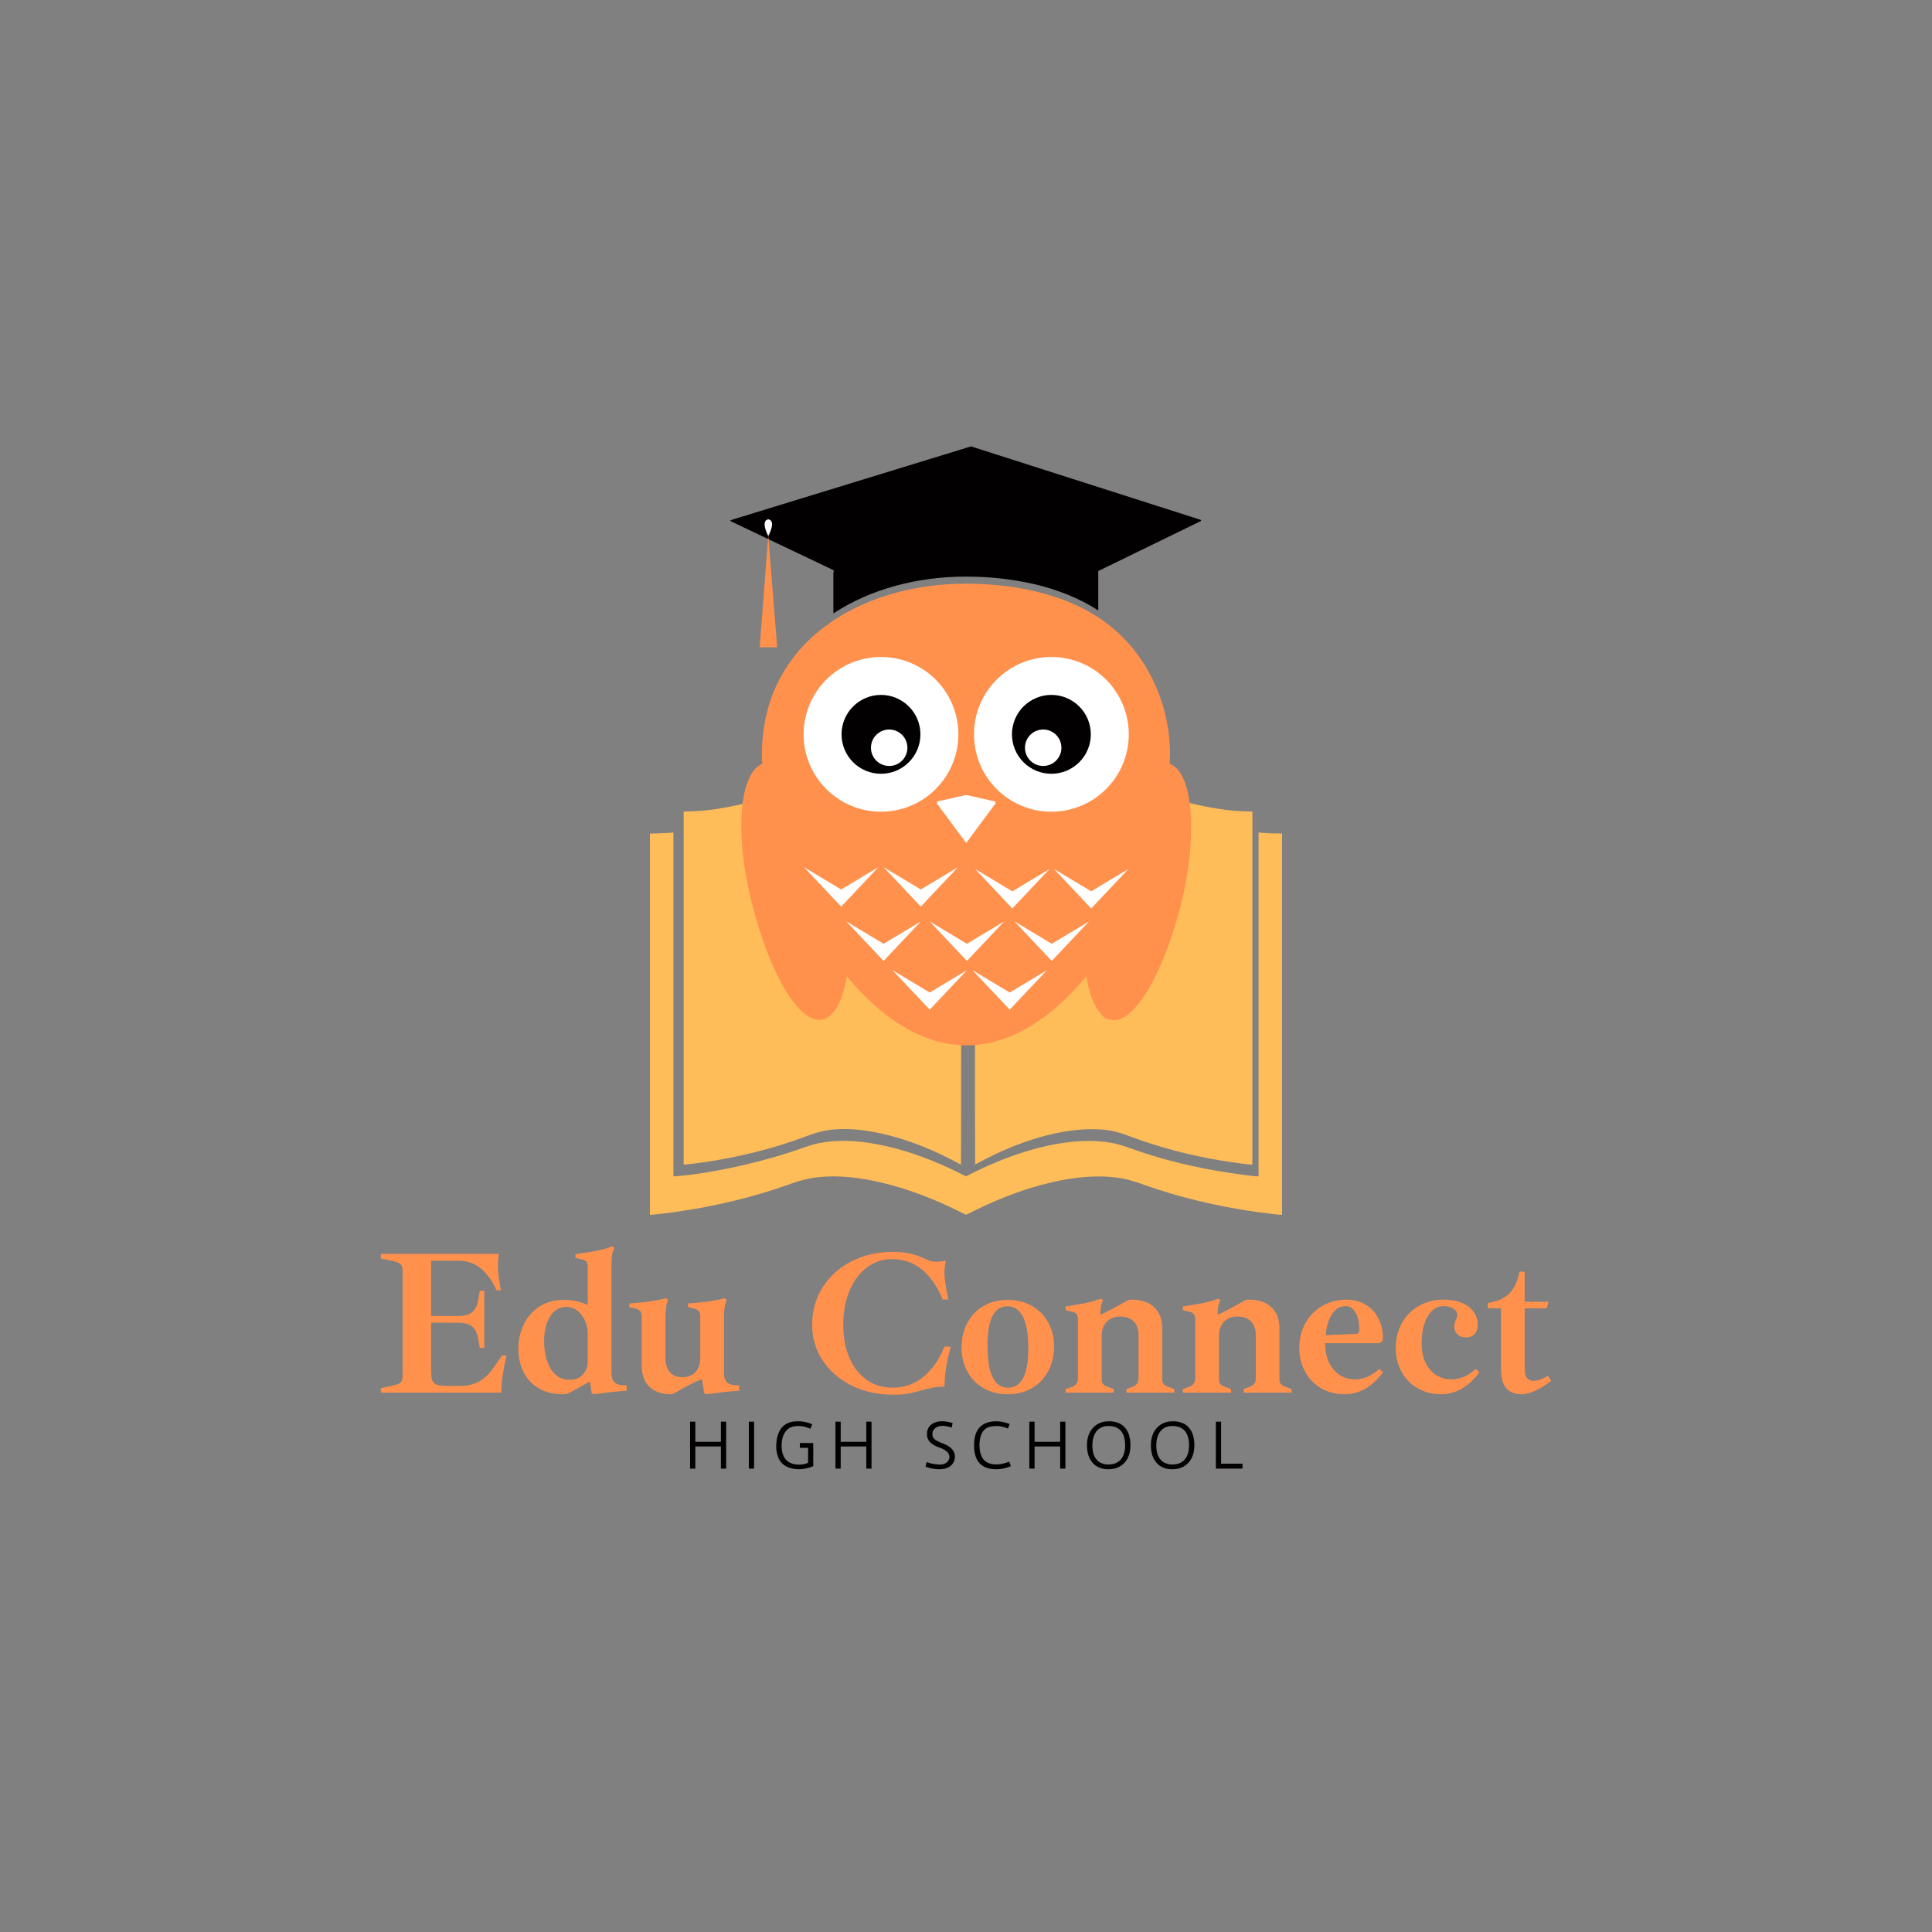 <svg xmlns="http://www.w3.org/2000/svg" xmlns:xlink="http://www.w3.org/1999/xlink" width="500" zoomAndPan="magnify" viewBox="0 0 375 375" height="500" preserveAspectRatio="xMidYMid meet" version="1.2"><rect x="0" y="0" width="375" height="375" fill="#808080" stroke="none"/><defs><clipPath id="efe3e0951e"><path d="M 126.156 150.215 L 249 150.215 L 249 235.715 L 126.156 235.715 Z M 126.156 150.215 "/></clipPath><clipPath id="2e33d438f1"><path d="M 143 113 L 232 113 L 232 202.895 L 143 202.895 Z M 143 113 "/></clipPath><clipPath id="f355c1952a"><path d="M 141.625 86.645 L 233.125 86.645 L 233.125 120 L 141.625 120 Z M 141.625 86.645 "/></clipPath></defs><g id="6462acc0bf"><g clip-rule="nonzero" clip-path="url(#efe3e0951e)"><path style=" stroke:none;fill-rule:evenodd;fill:#ffbd59;fill-opacity:1;" d="M 162.992 150.367 C 162.883 150.379 162.535 150.418 162.223 150.453 C 160.164 150.672 158.793 151.055 155.988 152.184 C 147.816 155.48 140.148 157.328 134 157.488 L 132.703 157.523 L 132.703 226.051 L 132.832 226.051 C 133.059 226.051 134.969 225.824 136.234 225.648 C 143.082 224.691 150.344 222.883 155.988 220.727 C 158.523 219.758 159.934 219.402 161.965 219.219 C 168.273 218.656 177.309 221.082 185.598 225.57 C 186.09 225.832 186.504 226.051 186.523 226.051 C 186.543 226.051 186.559 210.629 186.559 191.781 L 186.559 157.516 L 185.777 157.035 C 179.988 153.504 173.656 151.188 167.828 150.473 C 167.105 150.383 163.535 150.305 162.992 150.367 M 209.047 150.367 C 208.938 150.379 208.566 150.418 208.223 150.449 C 202.609 150.98 195.539 153.574 189.508 157.312 L 189.238 157.477 L 189.238 191.77 C 189.234 210.629 189.254 226.051 189.277 226.039 C 189.305 226.031 189.742 225.793 190.25 225.516 C 197.809 221.414 205.949 219.066 212.234 219.18 C 215.141 219.23 216.496 219.5 219.492 220.625 C 225.031 222.703 230.898 224.25 237.113 225.277 C 239.262 225.629 242.43 226.051 242.949 226.051 L 243.09 226.051 L 243.09 157.523 L 241.738 157.488 C 235.641 157.328 227.66 155.406 219.805 152.199 C 217.133 151.109 215.977 150.777 213.773 150.473 C 213.152 150.383 209.594 150.309 209.047 150.367 M 129.742 161.668 C 129.508 161.691 128.605 161.727 127.738 161.75 L 126.156 161.793 L 126.156 235.785 L 126.402 235.785 C 126.766 235.785 129.516 235.465 131.109 235.238 C 138.832 234.141 146.156 232.375 152.773 230.023 C 156.23 228.793 157.914 228.449 161.031 228.348 C 167.848 228.129 177.281 230.664 186.055 235.082 C 186.824 235.469 187.469 235.785 187.488 235.785 C 187.508 235.785 188.328 235.391 189.305 234.906 C 199.402 229.926 209.379 227.605 216.617 228.551 C 218.508 228.797 219.57 229.078 222.254 230.031 C 228.758 232.348 236.133 234.129 243.688 235.211 C 245.598 235.48 248.191 235.785 248.621 235.785 L 248.84 235.785 L 248.84 161.777 L 247.801 161.773 C 246.863 161.773 246.359 161.75 244.785 161.629 L 244.285 161.59 L 244.285 228.328 L 244.07 228.328 C 243.234 228.328 238.68 227.699 235.809 227.188 C 229.852 226.125 224.715 224.781 219.41 222.887 C 217.746 222.297 216.93 222.059 215.781 221.84 C 208.797 220.512 198.883 222.637 188.953 227.598 L 187.504 228.32 L 185.906 227.531 C 176.426 222.84 167.004 220.691 160.23 221.672 C 158.57 221.91 157.691 222.141 155.648 222.871 C 148.203 225.531 138.047 227.789 131.234 228.305 L 130.711 228.344 L 130.711 161.605 L 130.441 161.613 C 130.293 161.621 129.98 161.645 129.742 161.668 "/></g><g clip-rule="nonzero" clip-path="url(#2e33d438f1)"><path style=" stroke:none;fill-rule:nonzero;fill:#ff914d;fill-opacity:1;" d="M 227.035 148.242 C 227.035 147.664 227.109 147.012 227.109 146.434 C 227.109 137.555 223.496 128.672 216.781 122.605 C 209.055 115.602 197.645 113.289 187.465 113.289 C 167.387 113.289 147.891 124.34 147.891 146.434 C 147.891 147.012 147.891 147.59 147.965 148.242 C 143.559 150.047 142.547 161.602 145.797 174.742 C 149.117 188.316 154.969 199.004 159.734 197.852 C 162.043 197.273 163.633 194.094 164.355 189.473 C 170.855 197.418 178.941 202.906 187.609 202.906 C 196.273 202.906 204.359 197.418 210.859 189.473 C 211.367 192.723 212.305 195.25 213.605 196.695 C 213.965 197.273 214.473 197.633 214.902 197.777 C 214.977 197.777 215.047 197.777 215.191 197.852 C 215.266 197.852 215.336 197.922 215.48 197.922 C 220.246 199.078 226.098 188.316 229.418 174.816 C 232.523 161.527 231.512 149.902 227.035 148.242 Z M 227.035 148.242 "/></g><path style=" stroke:none;fill-rule:nonzero;fill:#ffffff;fill-opacity:1;" d="M 178.727 172.648 L 185.945 168.316 L 182.336 172.145 L 178.727 175.969 L 175.113 172.145 L 171.504 168.316 Z M 178.727 172.648 "/><path style=" stroke:none;fill-rule:nonzero;fill:#ffffff;fill-opacity:1;" d="M 163.273 172.648 L 170.492 168.316 L 166.883 172.145 L 163.273 175.969 L 159.66 172.145 L 156.051 168.316 Z M 163.273 172.648 "/><path style=" stroke:none;fill-rule:nonzero;fill:#ffffff;fill-opacity:1;" d="M 196.488 173.008 L 203.711 168.676 L 200.102 172.504 L 196.488 176.332 L 189.27 168.676 Z M 196.488 173.008 "/><path style=" stroke:none;fill-rule:nonzero;fill:#ffffff;fill-opacity:1;" d="M 211.801 173.008 L 219.02 168.676 L 211.801 176.332 L 208.188 172.504 L 204.578 168.676 Z M 211.801 173.008 "/><path style=" stroke:none;fill-rule:nonzero;fill:#ffffff;fill-opacity:1;" d="M 171.504 183.191 L 178.727 178.859 L 175.113 182.688 L 171.504 186.512 L 167.895 182.688 L 164.285 178.859 Z M 171.504 183.191 "/><path style=" stroke:none;fill-rule:nonzero;fill:#ffffff;fill-opacity:1;" d="M 187.68 183.191 L 194.902 178.859 L 191.289 182.688 L 187.68 186.512 L 184.07 182.688 L 180.457 178.859 Z M 187.68 183.191 "/><path style=" stroke:none;fill-rule:nonzero;fill:#ffffff;fill-opacity:1;" d="M 204.145 183.191 L 211.367 178.859 L 207.754 182.688 L 204.145 186.512 L 200.535 182.688 L 196.922 178.859 Z M 204.145 183.191 "/><path style=" stroke:none;fill-rule:nonzero;fill:#ffffff;fill-opacity:1;" d="M 180.457 192.652 L 187.68 188.316 L 184.07 192.145 L 180.457 195.973 L 173.238 188.316 Z M 180.457 192.652 "/><path style=" stroke:none;fill-rule:nonzero;fill:#ffffff;fill-opacity:1;" d="M 195.984 192.652 L 203.207 188.316 L 199.594 192.145 L 195.984 195.973 L 192.375 192.145 L 188.762 188.316 Z M 195.984 192.652 "/><path style=" stroke:none;fill-rule:nonzero;fill:#ffffff;fill-opacity:1;" d="M 193.312 155.605 L 187.535 154.305 L 181.758 155.605 L 182.047 155.824 L 181.758 155.824 L 184.648 159.723 L 187.535 163.621 L 190.426 159.723 L 193.312 155.824 L 193.023 155.824 Z M 193.312 155.605 "/><path style=" stroke:none;fill-rule:nonzero;fill:#ffffff;fill-opacity:1;" d="M 186.02 142.535 C 186.02 143.523 185.922 144.5 185.73 145.465 C 185.539 146.434 185.254 147.371 184.875 148.285 C 184.5 149.195 184.035 150.059 183.488 150.879 C 182.941 151.699 182.316 152.461 181.621 153.156 C 180.922 153.855 180.164 154.477 179.344 155.023 C 178.523 155.574 177.656 156.035 176.746 156.414 C 175.836 156.789 174.898 157.074 173.93 157.266 C 172.961 157.461 171.984 157.555 171 157.555 C 170.012 157.555 169.035 157.461 168.07 157.266 C 167.102 157.074 166.164 156.789 165.25 156.414 C 164.34 156.035 163.473 155.574 162.656 155.023 C 161.836 154.477 161.074 153.855 160.379 153.156 C 159.68 152.461 159.059 151.699 158.512 150.879 C 157.961 150.059 157.5 149.195 157.121 148.285 C 156.746 147.371 156.461 146.434 156.266 145.465 C 156.074 144.5 155.98 143.523 155.98 142.535 C 155.98 141.551 156.074 140.574 156.266 139.605 C 156.461 138.637 156.746 137.699 157.121 136.789 C 157.5 135.875 157.961 135.012 158.512 134.191 C 159.059 133.371 159.68 132.613 160.379 131.914 C 161.074 131.219 161.836 130.594 162.656 130.047 C 163.473 129.5 164.34 129.035 165.25 128.66 C 166.164 128.281 167.102 127.996 168.07 127.805 C 169.035 127.613 170.012 127.516 171 127.516 C 171.984 127.516 172.961 127.613 173.93 127.805 C 174.898 127.996 175.836 128.281 176.746 128.66 C 177.656 129.035 178.523 129.5 179.344 130.047 C 180.164 130.594 180.922 131.219 181.621 131.914 C 182.316 132.613 182.941 133.371 183.488 134.191 C 184.035 135.012 184.5 135.875 184.875 136.789 C 185.254 137.699 185.539 138.637 185.73 139.605 C 185.922 140.574 186.02 141.551 186.02 142.535 Z M 186.02 142.535 "/><path style=" stroke:none;fill-rule:nonzero;fill:#020000;fill-opacity:1;" d="M 178.652 142.535 C 178.652 143.039 178.605 143.535 178.508 144.027 C 178.41 144.523 178.262 145 178.07 145.465 C 177.879 145.93 177.645 146.371 177.363 146.789 C 177.086 147.207 176.766 147.594 176.41 147.949 C 176.055 148.305 175.668 148.621 175.25 148.898 C 174.832 149.18 174.395 149.414 173.93 149.609 C 173.465 149.801 172.984 149.945 172.492 150.043 C 172 150.141 171.5 150.191 171 150.191 C 170.496 150.191 170 150.141 169.504 150.043 C 169.012 149.945 168.535 149.801 168.07 149.609 C 167.605 149.414 167.164 149.18 166.746 148.898 C 166.328 148.621 165.941 148.305 165.586 147.949 C 165.23 147.594 164.914 147.207 164.633 146.789 C 164.355 146.371 164.121 145.93 163.926 145.465 C 163.734 145 163.59 144.523 163.492 144.027 C 163.395 143.535 163.344 143.039 163.344 142.535 C 163.344 142.031 163.395 141.535 163.492 141.043 C 163.59 140.551 163.734 140.07 163.926 139.605 C 164.121 139.141 164.355 138.699 164.633 138.281 C 164.914 137.863 165.23 137.477 165.586 137.125 C 165.941 136.77 166.328 136.449 166.746 136.172 C 167.164 135.891 167.605 135.656 168.07 135.465 C 168.535 135.27 169.012 135.125 169.504 135.027 C 170 134.93 170.496 134.883 171 134.883 C 171.5 134.883 172 134.93 172.492 135.027 C 172.984 135.125 173.465 135.27 173.93 135.465 C 174.395 135.656 174.832 135.891 175.25 136.172 C 175.668 136.449 176.055 136.77 176.41 137.125 C 176.766 137.477 177.086 137.863 177.363 138.281 C 177.645 138.699 177.879 139.141 178.07 139.605 C 178.262 140.07 178.41 140.551 178.508 141.043 C 178.605 141.535 178.652 142.031 178.652 142.535 Z M 178.652 142.535 "/><path style=" stroke:none;fill-rule:nonzero;fill:#ffffff;fill-opacity:1;" d="M 176.125 145.137 C 176.125 145.605 176.035 146.055 175.855 146.488 C 175.676 146.922 175.422 147.305 175.09 147.637 C 174.758 147.969 174.375 148.227 173.941 148.406 C 173.508 148.582 173.059 148.672 172.586 148.672 C 172.117 148.672 171.668 148.582 171.234 148.406 C 170.801 148.227 170.418 147.969 170.086 147.637 C 169.754 147.305 169.5 146.922 169.32 146.488 C 169.141 146.055 169.051 145.605 169.051 145.137 C 169.051 144.668 169.141 144.215 169.32 143.781 C 169.5 143.348 169.754 142.965 170.086 142.633 C 170.418 142.301 170.801 142.047 171.234 141.867 C 171.668 141.688 172.117 141.598 172.586 141.598 C 173.059 141.598 173.508 141.688 173.941 141.867 C 174.375 142.047 174.758 142.301 175.09 142.633 C 175.422 142.965 175.676 143.348 175.855 143.781 C 176.035 144.215 176.125 144.668 176.125 145.137 Z M 176.125 145.137 "/><path style=" stroke:none;fill-rule:nonzero;fill:#ffffff;fill-opacity:1;" d="M 219.094 142.535 C 219.094 143.523 218.996 144.5 218.805 145.465 C 218.613 146.434 218.328 147.371 217.949 148.285 C 217.57 149.195 217.109 150.059 216.562 150.879 C 216.012 151.699 215.391 152.461 214.691 153.156 C 213.996 153.855 213.238 154.477 212.418 155.023 C 211.598 155.574 210.73 156.035 209.82 156.414 C 208.91 156.789 207.969 157.074 207.004 157.266 C 206.035 157.461 205.059 157.555 204.074 157.555 C 203.086 157.555 202.109 157.461 201.141 157.266 C 200.176 157.074 199.234 156.789 198.324 156.414 C 197.414 156.035 196.547 155.574 195.727 155.023 C 194.906 154.477 194.148 153.855 193.453 153.156 C 192.754 152.461 192.133 151.699 191.582 150.879 C 191.035 150.059 190.574 149.195 190.195 148.285 C 189.816 147.371 189.531 146.434 189.34 145.465 C 189.148 144.5 189.051 143.523 189.051 142.535 C 189.051 141.551 189.148 140.574 189.34 139.605 C 189.531 138.637 189.816 137.699 190.195 136.789 C 190.574 135.875 191.035 135.012 191.582 134.191 C 192.133 133.371 192.754 132.613 193.453 131.914 C 194.148 131.219 194.906 130.594 195.727 130.047 C 196.547 129.5 197.414 129.035 198.324 128.66 C 199.234 128.281 200.176 127.996 201.141 127.805 C 202.109 127.613 203.086 127.516 204.074 127.516 C 205.059 127.516 206.035 127.613 207.004 127.805 C 207.969 127.996 208.91 128.281 209.82 128.66 C 210.73 129.035 211.598 129.5 212.418 130.047 C 213.238 130.594 213.996 131.219 214.691 131.914 C 215.391 132.613 216.012 133.371 216.562 134.191 C 217.109 135.012 217.57 135.875 217.949 136.789 C 218.328 137.699 218.613 138.637 218.805 139.605 C 218.996 140.574 219.094 141.551 219.094 142.535 Z M 219.094 142.535 "/><path style=" stroke:none;fill-rule:nonzero;fill:#020000;fill-opacity:1;" d="M 211.727 142.535 C 211.727 143.039 211.676 143.535 211.578 144.027 C 211.48 144.523 211.336 145 211.145 145.465 C 210.953 145.93 210.715 146.371 210.438 146.789 C 210.156 147.207 209.84 147.594 209.484 147.949 C 209.129 148.305 208.742 148.621 208.324 148.898 C 207.906 149.18 207.465 149.414 207 149.609 C 206.539 149.801 206.059 149.945 205.566 150.043 C 205.074 150.141 204.574 150.191 204.074 150.191 C 203.57 150.191 203.07 150.141 202.578 150.043 C 202.086 149.945 201.605 149.801 201.145 149.609 C 200.68 149.414 200.238 149.18 199.82 148.898 C 199.402 148.621 199.016 148.305 198.66 147.949 C 198.305 147.594 197.988 147.207 197.707 146.789 C 197.43 146.371 197.191 145.93 197 145.465 C 196.809 145 196.664 144.523 196.566 144.027 C 196.465 143.535 196.418 143.039 196.418 142.535 C 196.418 142.031 196.465 141.535 196.566 141.043 C 196.664 140.551 196.809 140.07 197 139.605 C 197.191 139.141 197.43 138.699 197.707 138.281 C 197.988 137.863 198.305 137.477 198.66 137.125 C 199.016 136.77 199.402 136.449 199.82 136.172 C 200.238 135.891 200.68 135.656 201.145 135.465 C 201.605 135.27 202.086 135.125 202.578 135.027 C 203.07 134.93 203.57 134.883 204.074 134.883 C 204.574 134.883 205.074 134.93 205.566 135.027 C 206.059 135.125 206.539 135.27 207 135.465 C 207.465 135.656 207.906 135.891 208.324 136.172 C 208.742 136.449 209.129 136.77 209.484 137.125 C 209.84 137.477 210.156 137.863 210.438 138.281 C 210.715 138.699 210.953 139.141 211.145 139.605 C 211.336 140.07 211.48 140.551 211.578 141.043 C 211.676 141.535 211.727 142.031 211.727 142.535 Z M 211.727 142.535 "/><path style=" stroke:none;fill-rule:nonzero;fill:#ffffff;fill-opacity:1;" d="M 206.023 145.137 C 206.023 145.605 205.934 146.055 205.754 146.488 C 205.574 146.922 205.316 147.305 204.984 147.637 C 204.652 147.969 204.27 148.227 203.836 148.406 C 203.402 148.582 202.953 148.672 202.484 148.672 C 202.016 148.672 201.562 148.582 201.129 148.406 C 200.695 148.227 200.312 147.969 199.98 147.637 C 199.648 147.305 199.395 146.922 199.215 146.488 C 199.035 146.055 198.945 145.605 198.945 145.137 C 198.945 144.668 199.035 144.215 199.215 143.781 C 199.395 143.348 199.648 142.965 199.98 142.633 C 200.312 142.301 200.695 142.047 201.129 141.867 C 201.562 141.688 202.016 141.598 202.484 141.598 C 202.953 141.598 203.402 141.688 203.836 141.867 C 204.27 142.047 204.652 142.301 204.984 142.633 C 205.316 142.965 205.574 143.348 205.754 143.781 C 205.934 144.215 206.023 144.668 206.023 145.137 Z M 206.023 145.137 "/><g clip-rule="nonzero" clip-path="url(#f355c1952a)"><path style=" stroke:none;fill-rule:nonzero;fill:#020000;fill-opacity:1;" d="M 232.957 100.871 L 188.473 86.645 L 142.113 100.871 L 141.68 101.086 L 142.113 101.301 L 161.828 110.691 C 161.828 110.906 161.758 111.125 161.758 111.414 L 161.758 119.066 C 168.977 114.301 178.148 111.918 187.465 111.918 C 196.129 111.918 205.734 113.652 213.172 118.488 L 213.172 111.34 C 213.172 111.195 213.172 110.98 213.172 110.836 L 232.887 101.23 L 233.316 101.012 Z M 232.957 100.871 "/></g><path style=" stroke:none;fill-rule:nonzero;fill:#ffffff;fill-opacity:1;" d="M 149.117 100.797 C 150.781 101.086 149.117 104.047 149.117 104.047 C 149.117 104.047 147.531 101.086 149.117 100.797 Z M 149.117 100.797 "/><path style=" stroke:none;fill-rule:nonzero;fill:#ff914d;fill-opacity:1;" d="M 149.117 103.973 L 150.852 125.637 L 147.457 125.637 Z M 149.117 103.973 "/><g style="fill:#ff914d;fill-opacity:1;"><g transform="translate(72.726, 270.307)"><path style="stroke:none" d="M 1.203 -0.875 L 3.281 -1.312 C 3.914 -1.445 4.379 -1.586 4.672 -1.734 C 4.973 -1.879 5.176 -2.094 5.281 -2.375 C 5.383 -2.656 5.438 -3.094 5.438 -3.688 L 5.438 -23.234 C 5.438 -23.828 5.383 -24.258 5.281 -24.531 C 5.176 -24.812 4.973 -25.023 4.672 -25.172 C 4.379 -25.328 3.914 -25.469 3.281 -25.594 L 1.203 -26.047 L 1.203 -26.922 L 24.125 -26.922 C 23.988 -26.273 23.922 -25.539 23.922 -24.719 C 23.922 -23.781 24.004 -22.797 24.172 -21.766 C 24.348 -20.742 24.461 -20.102 24.516 -19.844 L 23.641 -19.844 C 22.922 -21.551 21.945 -22.938 20.719 -24 C 19.488 -25.062 18.035 -25.594 16.359 -25.594 L 10.953 -25.594 L 10.953 -14.875 L 16.125 -14.875 C 17.426 -14.875 18.367 -15.129 18.953 -15.641 C 19.547 -16.148 19.922 -16.91 20.078 -17.922 L 20.406 -19.766 L 21.281 -19.766 L 21.281 -8.688 L 20.406 -8.688 L 20.047 -10.594 C 19.879 -11.582 19.508 -12.32 18.938 -12.812 C 18.363 -13.312 17.453 -13.562 16.203 -13.562 L 10.953 -13.562 L 10.953 -4.719 C 10.953 -3.781 11 -3.094 11.094 -2.656 C 11.188 -2.219 11.43 -1.883 11.828 -1.656 C 12.234 -1.426 12.879 -1.312 13.766 -1.312 L 16.719 -1.312 C 18.102 -1.312 19.301 -1.602 20.312 -2.188 C 21.332 -2.781 22.242 -3.648 23.047 -4.797 L 24.719 -7.203 L 25.594 -7.203 C 24.926 -4.398 24.594 -2 24.594 0 L 1.203 0 Z M 1.203 -0.875 "/></g></g><g style="fill:#ff914d;fill-opacity:1;"><g transform="translate(99.563, 270.307)"><path style="stroke:none" d="M 9.766 0.312 C 7.867 0.312 6.258 -0.082 4.938 -0.875 C 3.613 -1.676 2.633 -2.75 2 -4.094 C 1.363 -5.445 1.047 -6.922 1.047 -8.516 C 1.047 -10.141 1.379 -11.672 2.047 -13.109 C 2.711 -14.555 3.711 -15.734 5.047 -16.641 C 6.379 -17.547 8.004 -18 9.922 -18 C 10.773 -18 11.609 -17.906 12.422 -17.719 C 13.234 -17.531 13.93 -17.289 14.516 -17 L 14.516 -24.312 C 14.516 -24.852 14.426 -25.223 14.25 -25.422 C 14.082 -25.617 13.812 -25.758 13.438 -25.844 L 12.125 -26.156 L 12.125 -26.875 C 13.832 -27.113 15.188 -27.328 16.188 -27.516 C 17.188 -27.703 18.219 -28 19.281 -28.406 L 19.688 -28.078 C 19.312 -27.461 19.125 -26.332 19.125 -24.688 L 19.125 -3.797 C 19.125 -2.922 19.348 -2.297 19.797 -1.922 C 20.254 -1.547 21.016 -1.375 22.078 -1.406 L 22.078 -0.359 C 20.586 -0.273 18.988 -0.113 17.281 0.125 L 15.688 0.312 L 15.281 0.125 L 14.953 -2.078 L 14.797 -2.078 L 11.281 -0.125 C 10.75 0.164 10.242 0.312 9.766 0.312 Z M 11.047 -2.484 C 12.078 -2.484 12.91 -2.816 13.547 -3.484 C 14.191 -4.148 14.516 -4.973 14.516 -5.953 L 14.516 -11.438 C 14.516 -12.375 14.328 -13.238 13.953 -14.031 C 13.586 -14.832 13.086 -15.469 12.453 -15.938 C 11.828 -16.406 11.172 -16.641 10.484 -16.641 C 9.035 -16.641 7.93 -16 7.172 -14.719 C 6.422 -13.438 6.047 -11.863 6.047 -10 C 6.047 -7.895 6.469 -6.113 7.312 -4.656 C 8.164 -3.207 9.41 -2.484 11.047 -2.484 Z M 11.047 -2.484 "/></g></g><g style="fill:#ff914d;fill-opacity:1;"><g transform="translate(121.761, 270.307)"><path style="stroke:none" d="M 18.766 -3.797 C 18.766 -2.922 18.988 -2.297 19.438 -1.922 C 19.895 -1.547 20.656 -1.375 21.719 -1.406 L 21.719 -0.359 C 20.227 -0.273 18.629 -0.113 16.922 0.125 L 15.312 0.312 L 14.922 0.125 L 14.516 -2.516 L 14.203 -2.516 C 12.766 -1.93 11.07 -1.051 9.125 0.125 C 8.906 0.25 8.703 0.312 8.516 0.312 C 6.703 0.312 5.297 -0.164 4.297 -1.125 C 3.297 -2.082 2.797 -3.453 2.797 -5.234 L 2.797 -14.688 C 2.797 -15.219 2.707 -15.586 2.531 -15.797 C 2.363 -16.016 2.094 -16.176 1.719 -16.281 L 0.406 -16.594 L 0.406 -17.312 C 1.977 -17.426 3.242 -17.547 4.203 -17.672 C 5.16 -17.805 6.266 -18.02 7.516 -18.312 L 7.922 -18 C 7.766 -17.707 7.641 -17.254 7.547 -16.641 C 7.453 -16.023 7.406 -15.375 7.406 -14.688 L 7.406 -6.688 C 7.406 -5.508 7.691 -4.598 8.266 -3.953 C 8.836 -3.316 9.656 -3 10.719 -3 C 11.781 -3 12.617 -3.332 13.234 -4 C 13.848 -4.664 14.156 -5.562 14.156 -6.688 L 14.156 -14.688 C 14.156 -15.219 14.066 -15.586 13.891 -15.797 C 13.723 -16.016 13.453 -16.176 13.078 -16.281 L 11.797 -16.594 L 11.797 -17.312 C 13.367 -17.426 14.633 -17.547 15.594 -17.672 C 16.562 -17.805 17.672 -18.02 18.922 -18.312 L 19.312 -18 C 19.133 -17.707 19 -17.258 18.906 -16.656 C 18.812 -16.062 18.766 -15.406 18.766 -14.688 Z M 18.766 -3.797 "/></g></g><g style="fill:#ff914d;fill-opacity:1;"><g transform="translate(144.679, 270.307)"><path style="stroke:none" d=""/></g></g><g style="fill:#ff914d;fill-opacity:1;"><g transform="translate(156.038, 270.307)"><path style="stroke:none" d="M 17.359 0.406 C 14.316 0.406 11.602 -0.191 9.219 -1.391 C 6.832 -2.598 4.961 -4.234 3.609 -6.297 C 2.266 -8.367 1.594 -10.656 1.594 -13.156 C 1.594 -15.82 2.266 -18.234 3.609 -20.391 C 4.961 -22.555 6.832 -24.25 9.219 -25.469 C 11.602 -26.695 14.266 -27.312 17.203 -27.312 C 18.535 -27.312 19.633 -27.211 20.5 -27.016 C 21.363 -26.816 22.18 -26.555 22.953 -26.234 C 23.617 -25.922 24.141 -25.703 24.516 -25.578 C 24.891 -25.461 25.344 -25.406 25.875 -25.406 C 26.301 -25.406 26.812 -25.469 27.406 -25.594 L 27.562 -25.484 C 27.375 -24.816 27.281 -24.082 27.281 -23.281 C 27.281 -22.102 27.535 -20.367 28.047 -18.078 L 26.953 -18.078 C 24.742 -23.305 21.441 -25.922 17.047 -25.922 C 15.305 -25.922 13.723 -25.395 12.297 -24.344 C 10.867 -23.289 9.734 -21.797 8.891 -19.859 C 8.055 -17.922 7.641 -15.688 7.641 -13.156 C 7.641 -10.758 8.031 -8.641 8.812 -6.797 C 9.602 -4.961 10.719 -3.531 12.156 -2.5 C 13.594 -1.469 15.273 -0.953 17.203 -0.953 C 19.523 -0.953 21.547 -1.676 23.266 -3.125 C 24.984 -4.582 26.32 -6.516 27.281 -8.922 L 28.516 -8.922 C 27.742 -6.273 27.332 -3.688 27.281 -1.156 L 27 -1.156 C 26.363 -1.156 25.754 -1.102 25.172 -1 C 24.598 -0.895 23.875 -0.723 23 -0.484 C 22.039 -0.191 21.145 0.023 20.312 0.172 C 19.488 0.328 18.504 0.406 17.359 0.406 Z M 17.359 0.406 "/></g></g><g style="fill:#ff914d;fill-opacity:1;"><g transform="translate(185.595, 270.307)"><path style="stroke:none" d="M 10 0.312 C 8.238 0.312 6.676 -0.078 5.312 -0.859 C 3.957 -1.648 2.906 -2.727 2.156 -4.094 C 1.414 -5.469 1.047 -7.008 1.047 -8.719 C 1.047 -10.508 1.414 -12.109 2.156 -13.516 C 2.906 -14.93 3.957 -16.031 5.312 -16.812 C 6.676 -17.602 8.238 -18 10 -18 C 11.789 -18 13.363 -17.602 14.719 -16.812 C 16.082 -16.031 17.133 -14.957 17.875 -13.594 C 18.625 -12.238 19 -10.723 19 -9.047 C 19 -7.223 18.625 -5.602 17.875 -4.188 C 17.133 -2.781 16.082 -1.676 14.719 -0.875 C 13.363 -0.082 11.789 0.312 10 0.312 Z M 10.047 -0.953 C 12.68 -0.953 14 -3.5 14 -8.594 C 14 -11.289 13.656 -13.328 12.969 -14.703 C 12.289 -16.078 11.285 -16.766 9.953 -16.766 C 7.367 -16.766 6.078 -14.227 6.078 -9.156 C 6.078 -3.688 7.398 -0.953 10.047 -0.953 Z M 10.047 -0.953 "/></g></g><g style="fill:#ff914d;fill-opacity:1;"><g transform="translate(205.633, 270.307)"><path style="stroke:none" d="M 22.312 -0.688 L 22.312 0 L 13 0 L 13 -0.688 L 14.281 -1.156 C 15 -1.445 15.359 -1.984 15.359 -2.766 L 15.359 -11.125 C 15.359 -12.289 15.051 -13.188 14.438 -13.812 C 13.82 -14.445 12.941 -14.766 11.797 -14.766 C 10.68 -14.766 9.801 -14.414 9.156 -13.719 C 8.52 -13.031 8.203 -12.125 8.203 -11 L 8.203 -2.484 C 8.203 -2.129 8.305 -1.844 8.516 -1.625 C 8.734 -1.414 8.988 -1.258 9.281 -1.156 L 10.562 -0.688 L 10.562 0 L 1.203 0 L 1.203 -0.688 L 2.516 -1.156 C 3.234 -1.445 3.594 -1.984 3.594 -2.766 L 3.594 -14.156 C 3.594 -14.688 3.504 -15.051 3.328 -15.25 C 3.16 -15.457 2.891 -15.602 2.516 -15.688 L 1.203 -16 L 1.203 -16.719 C 3.117 -17.008 4.484 -17.242 5.297 -17.422 C 6.109 -17.598 7.035 -17.867 8.078 -18.234 L 8.484 -17.922 C 8.16 -17.391 7.973 -16.484 7.922 -15.203 L 8.156 -15.203 C 9.469 -15.816 11.082 -16.672 13 -17.766 C 13.289 -17.953 13.625 -18.047 14 -18.047 C 15.895 -18.047 17.359 -17.555 18.391 -16.578 C 19.43 -15.609 19.953 -14.227 19.953 -12.438 L 19.953 -2.484 C 19.953 -2.129 20.055 -1.844 20.266 -1.625 C 20.484 -1.414 20.742 -1.258 21.047 -1.156 Z M 22.312 -0.688 "/></g></g><g style="fill:#ff914d;fill-opacity:1;"><g transform="translate(228.391, 270.307)"><path style="stroke:none" d="M 22.312 -0.688 L 22.312 0 L 13 0 L 13 -0.688 L 14.281 -1.156 C 15 -1.445 15.359 -1.984 15.359 -2.766 L 15.359 -11.125 C 15.359 -12.289 15.051 -13.188 14.438 -13.812 C 13.82 -14.445 12.941 -14.766 11.797 -14.766 C 10.68 -14.766 9.801 -14.414 9.156 -13.719 C 8.52 -13.031 8.203 -12.125 8.203 -11 L 8.203 -2.484 C 8.203 -2.129 8.305 -1.844 8.516 -1.625 C 8.734 -1.414 8.988 -1.258 9.281 -1.156 L 10.562 -0.688 L 10.562 0 L 1.203 0 L 1.203 -0.688 L 2.516 -1.156 C 3.234 -1.445 3.594 -1.984 3.594 -2.766 L 3.594 -14.156 C 3.594 -14.688 3.504 -15.051 3.328 -15.25 C 3.16 -15.457 2.891 -15.602 2.516 -15.688 L 1.203 -16 L 1.203 -16.719 C 3.117 -17.008 4.484 -17.242 5.297 -17.422 C 6.109 -17.598 7.035 -17.867 8.078 -18.234 L 8.484 -17.922 C 8.16 -17.391 7.973 -16.484 7.922 -15.203 L 8.156 -15.203 C 9.469 -15.816 11.082 -16.672 13 -17.766 C 13.289 -17.953 13.625 -18.047 14 -18.047 C 15.895 -18.047 17.359 -17.555 18.391 -16.578 C 19.43 -15.609 19.953 -14.227 19.953 -12.438 L 19.953 -2.484 C 19.953 -2.129 20.055 -1.844 20.266 -1.625 C 20.484 -1.414 20.742 -1.258 21.047 -1.156 Z M 22.312 -0.688 "/></g></g><g style="fill:#ff914d;fill-opacity:1;"><g transform="translate(251.148, 270.307)"><path style="stroke:none" d="M 11.875 -2.562 C 13.477 -2.562 15.051 -3.238 16.594 -4.594 L 17.281 -3.953 C 15.195 -1.109 12.703 0.312 9.797 0.312 C 8.117 0.312 6.613 -0.078 5.281 -0.859 C 3.945 -1.648 2.906 -2.727 2.156 -4.094 C 1.414 -5.469 1.047 -6.984 1.047 -8.641 C 1.047 -10.453 1.441 -12.07 2.234 -13.5 C 3.035 -14.926 4.133 -16.039 5.531 -16.844 C 6.938 -17.645 8.52 -18.047 10.281 -18.047 C 11.633 -18.047 12.844 -17.723 13.906 -17.078 C 14.977 -16.441 15.805 -15.555 16.391 -14.422 C 16.984 -13.285 17.281 -12.008 17.281 -10.594 C 17.281 -10.301 17.195 -10.062 17.031 -9.875 C 16.875 -9.688 16.648 -9.594 16.359 -9.594 L 6.078 -9.594 L 6.078 -9.562 C 6.078 -7.375 6.629 -5.66 7.734 -4.422 C 8.848 -3.18 10.227 -2.562 11.875 -2.562 Z M 10.047 -16.797 C 8.973 -16.797 8.098 -16.289 7.422 -15.281 C 6.742 -14.27 6.32 -12.895 6.156 -11.156 L 12.125 -11.406 C 12.5 -11.406 12.688 -11.68 12.688 -12.234 C 12.688 -13.617 12.441 -14.723 11.953 -15.547 C 11.473 -16.379 10.836 -16.797 10.047 -16.797 Z M 10.047 -16.797 "/></g></g><g style="fill:#ff914d;fill-opacity:1;"><g transform="translate(269.866, 270.307)"><path style="stroke:none" d="M 9.797 0.312 C 8.117 0.312 6.613 -0.078 5.281 -0.859 C 3.945 -1.648 2.906 -2.723 2.156 -4.078 C 1.414 -5.441 1.047 -6.945 1.047 -8.594 C 1.047 -10.406 1.441 -12.031 2.234 -13.469 C 3.035 -14.914 4.145 -16.039 5.562 -16.844 C 6.977 -17.645 8.551 -18.047 10.281 -18.047 C 12.332 -18.047 13.957 -17.598 15.156 -16.703 C 16.352 -15.805 16.953 -14.641 16.953 -13.203 C 16.953 -12.367 16.742 -11.742 16.328 -11.328 C 15.922 -10.922 15.398 -10.719 14.766 -10.719 C 14.047 -10.719 13.473 -10.91 13.047 -11.297 C 12.617 -11.68 12.406 -12.207 12.406 -12.875 C 12.406 -13.301 12.508 -13.719 12.719 -14.125 C 12.75 -14.176 12.801 -14.285 12.875 -14.453 C 12.957 -14.629 13 -14.828 13 -15.047 C 13 -15.578 12.742 -16 12.234 -16.312 C 11.734 -16.633 11.094 -16.797 10.312 -16.797 C 9.062 -16.797 8.039 -16.129 7.25 -14.797 C 6.469 -13.461 6.078 -11.719 6.078 -9.562 C 6.078 -7.375 6.629 -5.66 7.734 -4.422 C 8.848 -3.18 10.227 -2.562 11.875 -2.562 C 13.477 -2.562 15.051 -3.238 16.594 -4.594 L 17.281 -3.953 C 15.195 -1.109 12.703 0.312 9.797 0.312 Z M 9.797 0.312 "/></g></g><g style="fill:#ff914d;fill-opacity:1;"><g transform="translate(287.985, 270.307)"><path style="stroke:none" d="M 7.359 0.312 C 6.023 0.312 5.023 -0.082 4.359 -0.875 C 3.691 -1.676 3.359 -2.891 3.359 -4.516 L 3.359 -16.359 L 0.797 -16.359 L 0.797 -17.406 C 2.609 -17.664 4 -18.281 4.969 -19.25 C 5.945 -20.227 6.609 -21.641 6.953 -23.484 L 7.953 -23.484 L 7.953 -17.641 L 12.594 -17.641 L 12.203 -16.359 L 7.953 -16.359 L 7.953 -4.844 C 7.953 -3.883 8.098 -3.219 8.391 -2.844 C 8.691 -2.469 9.133 -2.281 9.719 -2.281 C 10.469 -2.281 11.398 -2.613 12.516 -3.281 L 13.078 -2.281 C 12.035 -1.457 11.008 -0.816 10 -0.359 C 8.988 0.086 8.109 0.312 7.359 0.312 Z M 7.359 0.312 "/></g></g><g style="fill:#020000;fill-opacity:1;"><g transform="translate(132.945, 285.057)"><path style="stroke:none" d="M 1 0 L 1 -9.109 L 2.016 -9.109 L 2.016 -5.203 L 6.984 -5.203 L 6.984 -9.109 L 8 -9.109 L 8 0 L 6.984 0 L 6.984 -4.297 L 2.016 -4.297 L 2.016 0 Z M 1 0 "/></g></g><g style="fill:#020000;fill-opacity:1;"><g transform="translate(144.351, 285.057)"><path style="stroke:none" d="M 1 -9.109 L 2.016 -9.109 L 2.016 0 L 1 0 Z M 1 -9.109 "/></g></g><g style="fill:#020000;fill-opacity:1;"><g transform="translate(149.757, 285.057)"><path style="stroke:none" d="M 5.062 -9.188 L 5.297 -9.188 C 6.234 -9.156 7.098 -8.961 7.891 -8.609 L 7.547 -7.734 C 6.805 -8.066 6.094 -8.242 5.406 -8.266 C 4.727 -8.285 4.176 -8.203 3.75 -8.016 C 3.332 -7.828 2.992 -7.562 2.734 -7.219 C 2.211 -6.551 1.953 -5.594 1.953 -4.344 C 1.992 -3.176 2.273 -2.305 2.797 -1.734 C 3.41 -1.047 4.363 -0.727 5.656 -0.781 C 6.219 -0.812 6.695 -0.93 7.094 -1.141 L 7.094 -4.031 L 5.5 -4.031 L 5.5 -4.969 L 8.094 -4.969 L 8.094 -0.469 C 7.406 -0.176 6.672 0.008 5.891 0.094 C 5.648 0.113 5.426 0.125 5.219 0.125 C 3.031 0.039 1.68 -0.844 1.172 -2.531 C 1.004 -3.07 0.914 -3.613 0.906 -4.156 C 0.906 -4.707 0.938 -5.188 1 -5.594 C 1.062 -6 1.16 -6.379 1.297 -6.734 C 1.43 -7.098 1.602 -7.43 1.812 -7.734 C 2.031 -8.035 2.297 -8.297 2.609 -8.516 C 3.242 -8.961 4.062 -9.188 5.062 -9.188 Z M 5.062 -9.188 "/></g></g><g style="fill:#020000;fill-opacity:1;"><g transform="translate(161.163, 285.057)"><path style="stroke:none" d="M 1 0 L 1 -9.109 L 2.016 -9.109 L 2.016 -5.203 L 6.984 -5.203 L 6.984 -9.109 L 8 -9.109 L 8 0 L 6.984 0 L 6.984 -4.297 L 2.016 -4.297 L 2.016 0 Z M 1 0 "/></g></g><g style="fill:#020000;fill-opacity:1;"><g transform="translate(172.569, 285.057)"><path style="stroke:none" d=""/></g></g><g style="fill:#020000;fill-opacity:1;"><g transform="translate(178.988, 285.057)"><path style="stroke:none" d="M 3.734 -9.188 L 3.922 -9.188 C 4.504 -9.188 5.172 -9.07 5.922 -8.844 L 5.734 -7.969 C 4.004 -8.52 2.844 -8.379 2.25 -7.547 C 2.07 -7.297 1.984 -7.023 1.984 -6.734 C 1.984 -6.453 2.031 -6.227 2.125 -6.062 C 2.219 -5.895 2.348 -5.75 2.516 -5.625 C 2.773 -5.426 3.129 -5.238 3.578 -5.062 C 4.035 -4.895 4.414 -4.734 4.719 -4.578 C 5.031 -4.422 5.305 -4.238 5.547 -4.031 C 6.086 -3.551 6.359 -3.004 6.359 -2.391 C 6.359 -1.879 6.25 -1.453 6.031 -1.109 C 5.812 -0.773 5.562 -0.523 5.281 -0.359 C 4.77 -0.035 4.109 0.125 3.297 0.125 C 2.473 0.125 1.598 -0.035 0.672 -0.359 L 0.859 -1.266 C 1.609 -0.984 2.43 -0.82 3.328 -0.781 C 4.078 -0.758 4.641 -0.984 5.016 -1.453 C 5.203 -1.703 5.297 -1.957 5.297 -2.219 C 5.297 -2.488 5.242 -2.707 5.141 -2.875 C 5.047 -3.051 4.91 -3.211 4.734 -3.359 C 4.41 -3.629 4.023 -3.844 3.578 -4 C 3.129 -4.156 2.758 -4.305 2.469 -4.453 C 2.188 -4.598 1.93 -4.77 1.703 -4.969 C 1.191 -5.414 0.938 -5.988 0.938 -6.688 C 0.938 -7.82 1.484 -8.586 2.578 -8.984 C 2.941 -9.117 3.328 -9.188 3.734 -9.188 Z M 3.734 -9.188 "/></g></g><g style="fill:#020000;fill-opacity:1;"><g transform="translate(188.39, 285.057)"><path style="stroke:none" d="M 5 0.125 C 2.113 0.125 0.672 -1.426 0.672 -4.531 C 0.672 -7.051 1.641 -8.551 3.578 -9.031 C 3.992 -9.133 4.438 -9.188 4.906 -9.188 C 5.812 -9.188 6.703 -9.008 7.578 -8.656 L 7.266 -7.781 C 6.453 -8.102 5.738 -8.266 5.125 -8.266 C 4.508 -8.266 4 -8.203 3.594 -8.078 C 3.195 -7.961 2.859 -7.75 2.578 -7.438 C 2.035 -6.852 1.75 -5.883 1.719 -4.531 C 1.75 -3.289 2.016 -2.367 2.516 -1.766 C 3.047 -1.129 3.879 -0.812 5.016 -0.812 C 5.797 -0.812 6.625 -0.992 7.5 -1.359 L 7.812 -0.469 C 6.883 -0.07 5.945 0.125 5 0.125 Z M 5 0.125 "/></g></g><g style="fill:#020000;fill-opacity:1;"><g transform="translate(198.794, 285.057)"><path style="stroke:none" d="M 1 0 L 1 -9.109 L 2.016 -9.109 L 2.016 -5.203 L 6.984 -5.203 L 6.984 -9.109 L 8 -9.109 L 8 0 L 6.984 0 L 6.984 -4.297 L 2.016 -4.297 L 2.016 0 Z M 1 0 "/></g></g><g style="fill:#020000;fill-opacity:1;"><g transform="translate(210.2, 285.057)"><path style="stroke:none" d="M 0.781 -4.516 C 0.781 -5.254 0.883 -5.91 1.094 -6.484 C 1.301 -7.066 1.598 -7.555 1.984 -7.953 C 2.754 -8.773 3.781 -9.188 5.062 -9.188 C 6.406 -9.188 7.438 -8.773 8.156 -7.953 C 8.863 -7.148 9.219 -6.004 9.219 -4.516 C 9.219 -3.066 8.816 -1.926 8.016 -1.094 C 7.242 -0.281 6.219 0.125 4.938 0.125 C 3.645 0.125 2.633 -0.281 1.906 -1.094 C 1.156 -1.914 0.781 -3.055 0.781 -4.516 Z M 1.828 -4.5 C 1.828 -3.895 1.895 -3.359 2.031 -2.891 C 2.176 -2.422 2.391 -2.031 2.672 -1.719 C 3.234 -1.094 4.016 -0.785 5.016 -0.797 C 6.004 -0.805 6.781 -1.129 7.344 -1.766 C 7.914 -2.43 8.195 -3.367 8.188 -4.578 C 8.156 -7.035 7.07 -8.266 4.938 -8.266 C 3.957 -8.266 3.195 -7.938 2.656 -7.281 C 2.113 -6.625 1.836 -5.695 1.828 -4.5 Z M 1.828 -4.5 "/></g></g><g style="fill:#020000;fill-opacity:1;"><g transform="translate(222.608, 285.057)"><path style="stroke:none" d="M 0.781 -4.516 C 0.781 -5.254 0.883 -5.91 1.094 -6.484 C 1.301 -7.066 1.598 -7.555 1.984 -7.953 C 2.754 -8.773 3.781 -9.188 5.062 -9.188 C 6.406 -9.188 7.438 -8.773 8.156 -7.953 C 8.863 -7.148 9.219 -6.004 9.219 -4.516 C 9.219 -3.066 8.816 -1.926 8.016 -1.094 C 7.242 -0.281 6.219 0.125 4.938 0.125 C 3.645 0.125 2.633 -0.281 1.906 -1.094 C 1.156 -1.914 0.781 -3.055 0.781 -4.516 Z M 1.828 -4.5 C 1.828 -3.895 1.895 -3.359 2.031 -2.891 C 2.176 -2.422 2.391 -2.031 2.672 -1.719 C 3.234 -1.094 4.016 -0.785 5.016 -0.797 C 6.004 -0.805 6.781 -1.129 7.344 -1.766 C 7.914 -2.43 8.195 -3.367 8.188 -4.578 C 8.156 -7.035 7.07 -8.266 4.938 -8.266 C 3.957 -8.266 3.195 -7.938 2.656 -7.281 C 2.113 -6.625 1.836 -5.695 1.828 -4.5 Z M 1.828 -4.5 "/></g></g><g style="fill:#020000;fill-opacity:1;"><g transform="translate(235.016, 285.057)"><path style="stroke:none" d="M 0.984 0 L 0.984 -9.109 L 2 -9.109 L 2 -0.953 L 6.172 -0.953 L 6.141 0 Z M 0.984 0 "/></g></g></g></svg>